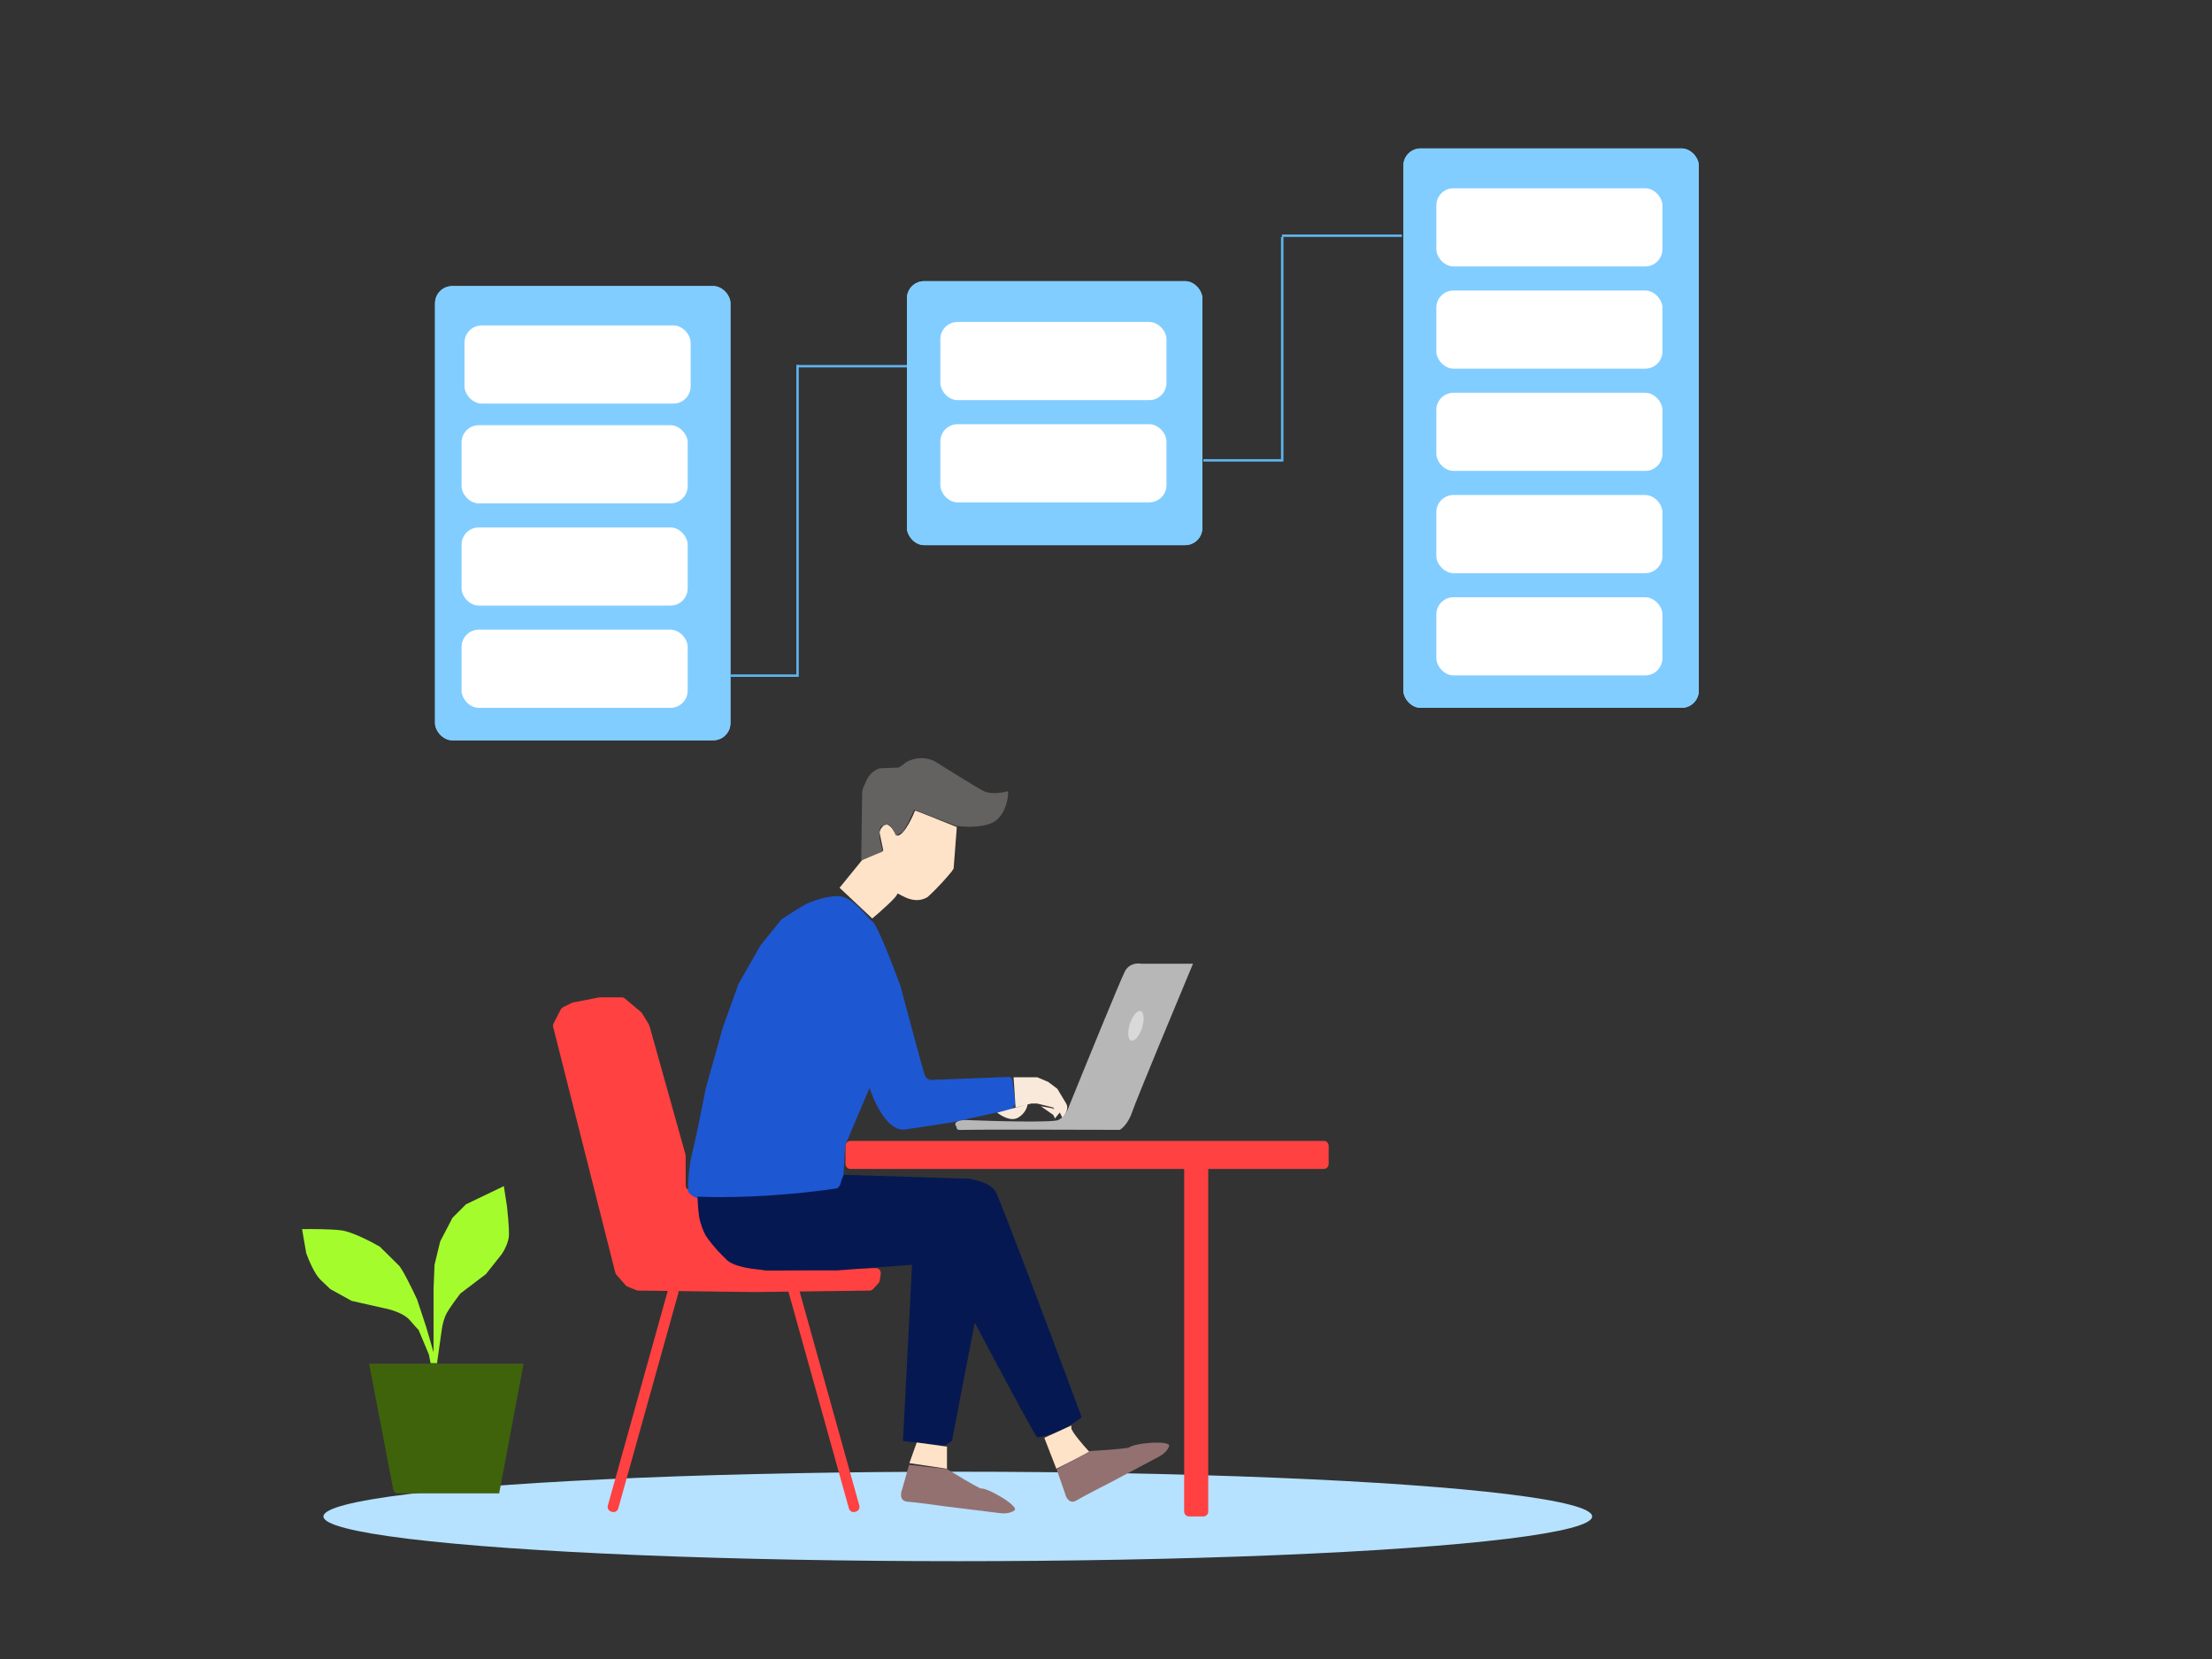 <svg width="4500" height="3375" viewBox="0 0 4500 3375" fill="none" xmlns="http://www.w3.org/2000/svg">
<rect x="0" y="0" width="4500" height="3375" fill="#333333" stroke="none"/>
<ellipse cx="1948.5" cy="3085" rx="1290.5" ry="91" fill="#B6E2FF"/>
<path fill-rule="evenodd" clip-rule="evenodd" d="M1730 2321C1724.48 2321 1720 2325.48 1720 2331V2368C1720 2373.52 1724.48 2378 1730 2378H2409V3075C2409 3080.52 2413.48 3085 2419 3085H2448C2453.52 3085 2458 3080.52 2458 3075V2378H2693C2698.52 2378 2703 2373.52 2703 2368V2331C2703 2325.48 2698.52 2321 2693 2321H1730Z" fill="#FF4141"/>
<path fill-rule="evenodd" clip-rule="evenodd" d="M1125.31 2089.16C1124.71 2086.8 1124.99 2084.3 1126.11 2082.14L1140.86 2053.45C1141.85 2051.54 1143.42 2049.99 1145.36 2049.04L1163.68 2040.08C1164.48 2039.7 1165.32 2039.42 1166.18 2039.25L1218.44 2029.18C1219.06 2029.06 1219.7 2029 1220.33 2029H1264.74C1267.09 2029 1269.36 2029.83 1271.17 2031.33L1304.11 2058.94C1304.95 2059.64 1305.67 2060.48 1306.24 2061.41L1320.16 2084.32C1320.64 2085.1 1321 2085.95 1321.25 2086.82L1394.51 2348.68C1394.75 2349.56 1394.88 2350.46 1394.88 2351.37V2411.56C1394.88 2414.39 1396.07 2417.08 1398.17 2418.98L1404.46 2424.67C1405.07 2425.22 1405.75 2425.7 1406.48 2426.08L1416.95 2431.65C1419.74 2433.13 1421.66 2435.84 1422.14 2438.96L1428.38 2479.5L1435.41 2508.09C1435.72 2509.35 1436.27 2510.54 1437.04 2511.59L1460.24 2543.44C1460.99 2544.47 1461.93 2545.35 1463.02 2546.03L1505.44 2572.6C1506.39 2573.2 1507.44 2573.63 1508.53 2573.88L1556.17 2584.72C1556.97 2584.91 1557.8 2584.99 1558.62 2584.97L1781.61 2579.77C1787.77 2579.63 1792.6 2585.05 1791.74 2591.16L1789.81 2604.93C1789.53 2606.93 1788.65 2608.8 1787.29 2610.29L1776.3 2622.3C1774.44 2624.34 1771.81 2625.52 1769.05 2625.55L1626.7 2627.35L1748.2 3062.85C1749.68 3068.17 1746.57 3073.69 1741.25 3075.17L1739.32 3075.71C1734 3077.19 1728.49 3074.08 1727.01 3068.76L1603.94 2627.64L1535.88 2628.5L1377.68 2626.52L1380.89 2627.41L1257.75 3068.76C1256.26 3074.08 1250.75 3077.19 1245.43 3075.7L1243.5 3075.17C1238.18 3073.68 1235.07 3068.17 1236.56 3062.85L1358.37 2626.28L1298.28 2625.52C1297.02 2625.51 1295.78 2625.26 1294.62 2624.78L1276.55 2617.39C1275.12 2616.8 1273.85 2615.9 1272.83 2614.74L1253.97 2593.31C1252.93 2592.12 1252.18 2590.7 1251.79 2589.16L1125.31 2089.16Z" fill="#FF4141"/>
<path d="M1065 2775H751L799.942 3029.89C800.846 3034.6 804.967 3038 809.763 3038H1015.5L1065 2775Z" fill="url(#paint0_linear_1115_53)"/>
<path d="M899 2703L889.5 2770V2773.5H876L872.5 2755.5L851.5 2705.5C850.5 2704.67 845.5 2699.5 833.5 2685.5C821.5 2671.5 794.167 2663.67 782 2661.5L715.5 2646.5L672 2622.5C670.333 2621 664 2615.1 652 2603.5C640 2591.9 627.667 2562.67 623 2549.5L614.5 2500.5C632.167 2500.17 672.9 2500.2 694.5 2503C716.1 2505.8 755.5 2526.17 772.5 2536C782.167 2545.5 803.2 2566.2 810 2573C817.2 2578.2 838.667 2622.17 848.5 2643.5L867 2699.5L882 2751V2622.5L884 2573L895.5 2525.5L920.5 2477.5L948 2450L1025 2413L1031.5 2455C1032.83 2467 1035.5 2494.9 1035.5 2510.5C1035.5 2526.1 1025.83 2544 1021 2551L988.5 2592L936.5 2631.5C929.833 2640.17 915 2660.2 909 2671C903 2681.8 899.833 2696.83 899 2703Z" fill="url(#paint1_linear_1115_53)"/>
<rect x="885" y="582" width="601" height="924" rx="35" fill="#82CDFF"/>
<rect x="885" y="582" width="601" height="924" rx="35" fill="#82CDFF"/>
<rect x="945" y="662" width="460" height="159" rx="35" fill="white"/>
<rect x="939" y="865" width="460" height="159" rx="35" fill="white"/>
<rect x="939" y="1073" width="460" height="159" rx="35" fill="white"/>
<rect x="939" y="1281" width="460" height="159" rx="35" fill="white"/>
<rect x="1845" y="572" width="601" height="537" rx="35" fill="#82CDFF"/>
<rect x="1845" y="572" width="601" height="537" rx="35" fill="#82CDFF"/>
<rect x="1913" y="655" width="460" height="159" rx="35" fill="white"/>
<rect x="1913" y="863" width="460" height="159" rx="35" fill="white"/>
<rect x="2855" y="302" width="601" height="1138" rx="35" fill="#82CDFF"/>
<rect x="2855" y="302" width="601" height="1138" rx="35" fill="#82CDFF"/>
<rect x="2922" y="383" width="460" height="159" rx="35" fill="white"/>
<rect x="2922" y="591" width="460" height="159" rx="35" fill="white"/>
<rect x="2922" y="799" width="460" height="159" rx="35" fill="white"/>
<rect x="2922" y="1007" width="460" height="159" rx="35" fill="white"/>
<rect x="2922" y="1215" width="460" height="159" rx="35" fill="white"/>
<path fill-rule="evenodd" clip-rule="evenodd" d="M1625 747.5V1377H1620V1377H1485V1372H1620V741.998H1625V742.5H1845.01V747.5H1625Z" fill="#5EB3EC"/>
<path fill-rule="evenodd" clip-rule="evenodd" d="M2611 482H2852V477H2608V482H2606V934H2447.98V939H2606H2611H2611.02V934H2611V482Z" fill="#5EB3EC"/>
<path d="M1571.5 2434.74L1425 2438.24C1413.8 2438.51 1403.67 2429.35 1400 2424.74V2407.74C1400.33 2396.07 1402.4 2367.54 1408 2346.74C1413.6 2325.94 1429 2249.07 1436 2213.24L1470.5 2090.24L1502.5 2001.24L1547.5 1922.74L1590 1870.24C1604.17 1860.74 1635 1840.74 1645 1836.74C1657.5 1831.74 1682.5 1823.24 1700.5 1823.24C1733 1819.24 1763 1866.24 1775 1874.74C1784.6 1881.54 1816.67 1964.24 1831.5 2004.74C1846.67 2061.74 1877.9 2178.14 1881.5 2187.74C1885.1 2197.34 1895 2197.74 1899.5 2196.74L2055 2190.74L2059.5 2196.74L2065.5 2244.74L2059.5 2256.24L1937 2283.24C1919.67 2285.91 1876.3 2292.54 1841.5 2297.74C1806.7 2302.94 1778.67 2243.57 1769 2213.24L1719.5 2329.74L1715.5 2397.74C1715.83 2402.74 1714.8 2414.44 1708 2421.24C1701.2 2428.04 1614.17 2433.07 1571.5 2434.74Z" fill="#1E57D2"/>
<path d="M1703 2417.5C1577.4 2436.3 1463.33 2436.67 1422 2434.5H1419C1419.17 2441.33 1420 2458.7 1422 2473.5C1424 2488.3 1431.5 2505.67 1435 2512.5C1439.5 2519.83 1454 2539.7 1476 2560.5C1492.8 2581.7 1559 2585.33 1590 2584.5H1703L1855.5 2573L1837 2931.5L1921.5 2941L1936.5 2931.5L1983 2690.5C2017.5 2756 2091.1 2894.4 2109.5 2924C2146.7 2920.8 2185.67 2895.33 2200.5 2883C2146 2736.5 2034.6 2439.5 2025 2423.5C2013 2403.5 1970.5 2398 1971.5 2398C1972.3 2398 1802.17 2392.67 1717 2390C1716 2391.17 1713.5 2395.3 1711.5 2402.5C1709 2411.5 1709.5 2412 1703 2417.5Z" fill="#051851"/>
<path d="M2321 1960.5H2427C2389 2051.33 2311.1 2238.7 2303.5 2261.5C2295.9 2284.3 2283.33 2295.67 2278 2298.5C2182.17 2298.17 1985.6 2297.7 1966 2298.5C1941.5 2299.5 1949 2298 1944.5 2290C1939.3 2281.6 1954.33 2278.83 1962.5 2278.5C2020.83 2280.83 2140.6 2284.1 2153 2278.5C2165.4 2272.9 2172.83 2257.17 2175 2250C2209.33 2165.33 2280.1 1992 2288.5 1976C2296.9 1960 2313.67 1959 2321 1960.5Z" fill="#B8B7B7"/>
<path d="M1926.5 2988.02L1850 2976.52L1865 2934.52L1926.5 2943.02V2988.02Z" fill="#FFE3C9"/>
<path d="M2149 2988.02L2124.5 2925.02L2179.5 2900.02V2905.02C2179.5 2912.22 2204.17 2940.69 2216.5 2954.02L2149 2988.02Z" fill="#FFE3C9"/>
<path d="M1774.5 1868.52L1708 1806.02L1754 1749.52L1797 1730.52L1790 1697.02C1789 1694.52 1789 1687.62 1797 1680.02C1807 1670.52 1817.5 1688.52 1825 1700.02C1840.5 1701.02 1861.5 1650.02 1861.5 1649.02C1861.5 1648.22 1918.17 1671.02 1946.5 1682.52L1940 1767.02L1936 1773.02C1928.83 1782.02 1909 1805.02 1887 1825.02C1855 1844.02 1825 1812.02 1825 1819.02C1825 1824.62 1791.33 1854.35 1774.5 1868.52Z" fill="#FFE3C9"/>
<path d="M2066 2253L2062 2191.5H2085.5H2110L2132.5 2201L2151 2215C2154.33 2220.5 2162.6 2234.2 2169 2245C2175.4 2255.8 2166.33 2268.5 2161 2273.5L2156 2263.25L2145.5 2276V2273.5L2142.5 2268L2117.5 2250.5L2140.5 2254.5L2144.69 2256.87L2142.5 2253L2110 2245H2098L2090.5 2246.88C2090 2249.88 2087.1 2264.3 2071.5 2273.5C2055.9 2282.7 2036.17 2269.17 2028.5 2263.5L2090.5 2246.88L2066 2253Z" fill="#F8E9DB"/>
<path d="M1795.5 1732.5L1752 1750L1754 1609.5C1753.83 1608.67 1755.4 1603 1763 1587C1770.6 1571 1784.17 1564.33 1790 1563L1828 1561.5C1829.67 1560.83 1835.1 1557.7 1843.5 1550.5C1869.9 1535.7 1895.17 1544.33 1904.5 1550.5C1930.83 1567.17 1987.1 1602.3 2001.5 1609.5C2015.9 1616.7 2040.5 1612.5 2051 1609.5C2051.33 1622 2047.1 1651.2 2027.5 1668C2007.9 1684.8 1964.33 1683 1945 1680L1860 1647L1847 1674.5L1837 1692L1822.5 1700C1822.67 1699.67 1821.5 1696.4 1815.5 1686C1808 1673 1804 1678 1795.5 1680C1787.5 1680.4 1788.5 1699.17 1790 1708.5L1795.5 1732.5Z" fill="#646161"/>
<path d="M1835.41 3029.5L1849.41 2980L1926.42 2988.5C1943.42 2999 1980.82 3021.6 1994.42 3028C2009.42 3026 2073.92 3064.5 2063.92 3072.5C2055.92 3078.9 2042.25 3079.17 2036.42 3078.5L1922.92 3064.5C1904.42 3061.83 1863.21 3056.2 1846.41 3055C1829.61 3053.8 1832.08 3037.5 1835.41 3029.5Z" fill="#937171"/>
<path d="M2166.54 3037.77L2149.6 2989.2L2217.54 2951.97C2237.49 2950.82 2281.09 2947.86 2295.9 2945.3C2307.03 2935.05 2381.95 2929.57 2378.35 2941.86C2375.47 2951.69 2364.43 2959.75 2359.27 2962.55L2258.29 3016.22C2241.61 3024.66 2204.63 3043.69 2190.19 3052.34C2175.74 3061 2168.41 3046.24 2166.54 3037.77Z" fill="#937171"/>
<ellipse cx="2310.92" cy="2086.96" rx="13" ry="31.5" transform="rotate(17.619 2310.92 2086.96)" fill="#D9D9D9"/>
<defs>
<linearGradient id="paint0_linear_1115_53" x1="839.75" y1="2413" x2="839.75" y2="3038" gradientUnits="userSpaceOnUse">
<stop offset="0.574" stop-color="#A5FC2C"/>
<stop offset="0.581" stop-color="#3F630B"/>
</linearGradient>
<linearGradient id="paint1_linear_1115_53" x1="839.75" y1="2413" x2="839.75" y2="3038" gradientUnits="userSpaceOnUse">
<stop offset="0.574" stop-color="#A5FC2C"/>
<stop offset="0.581" stop-color="#3F630B"/>
</linearGradient>
</defs>
</svg>
